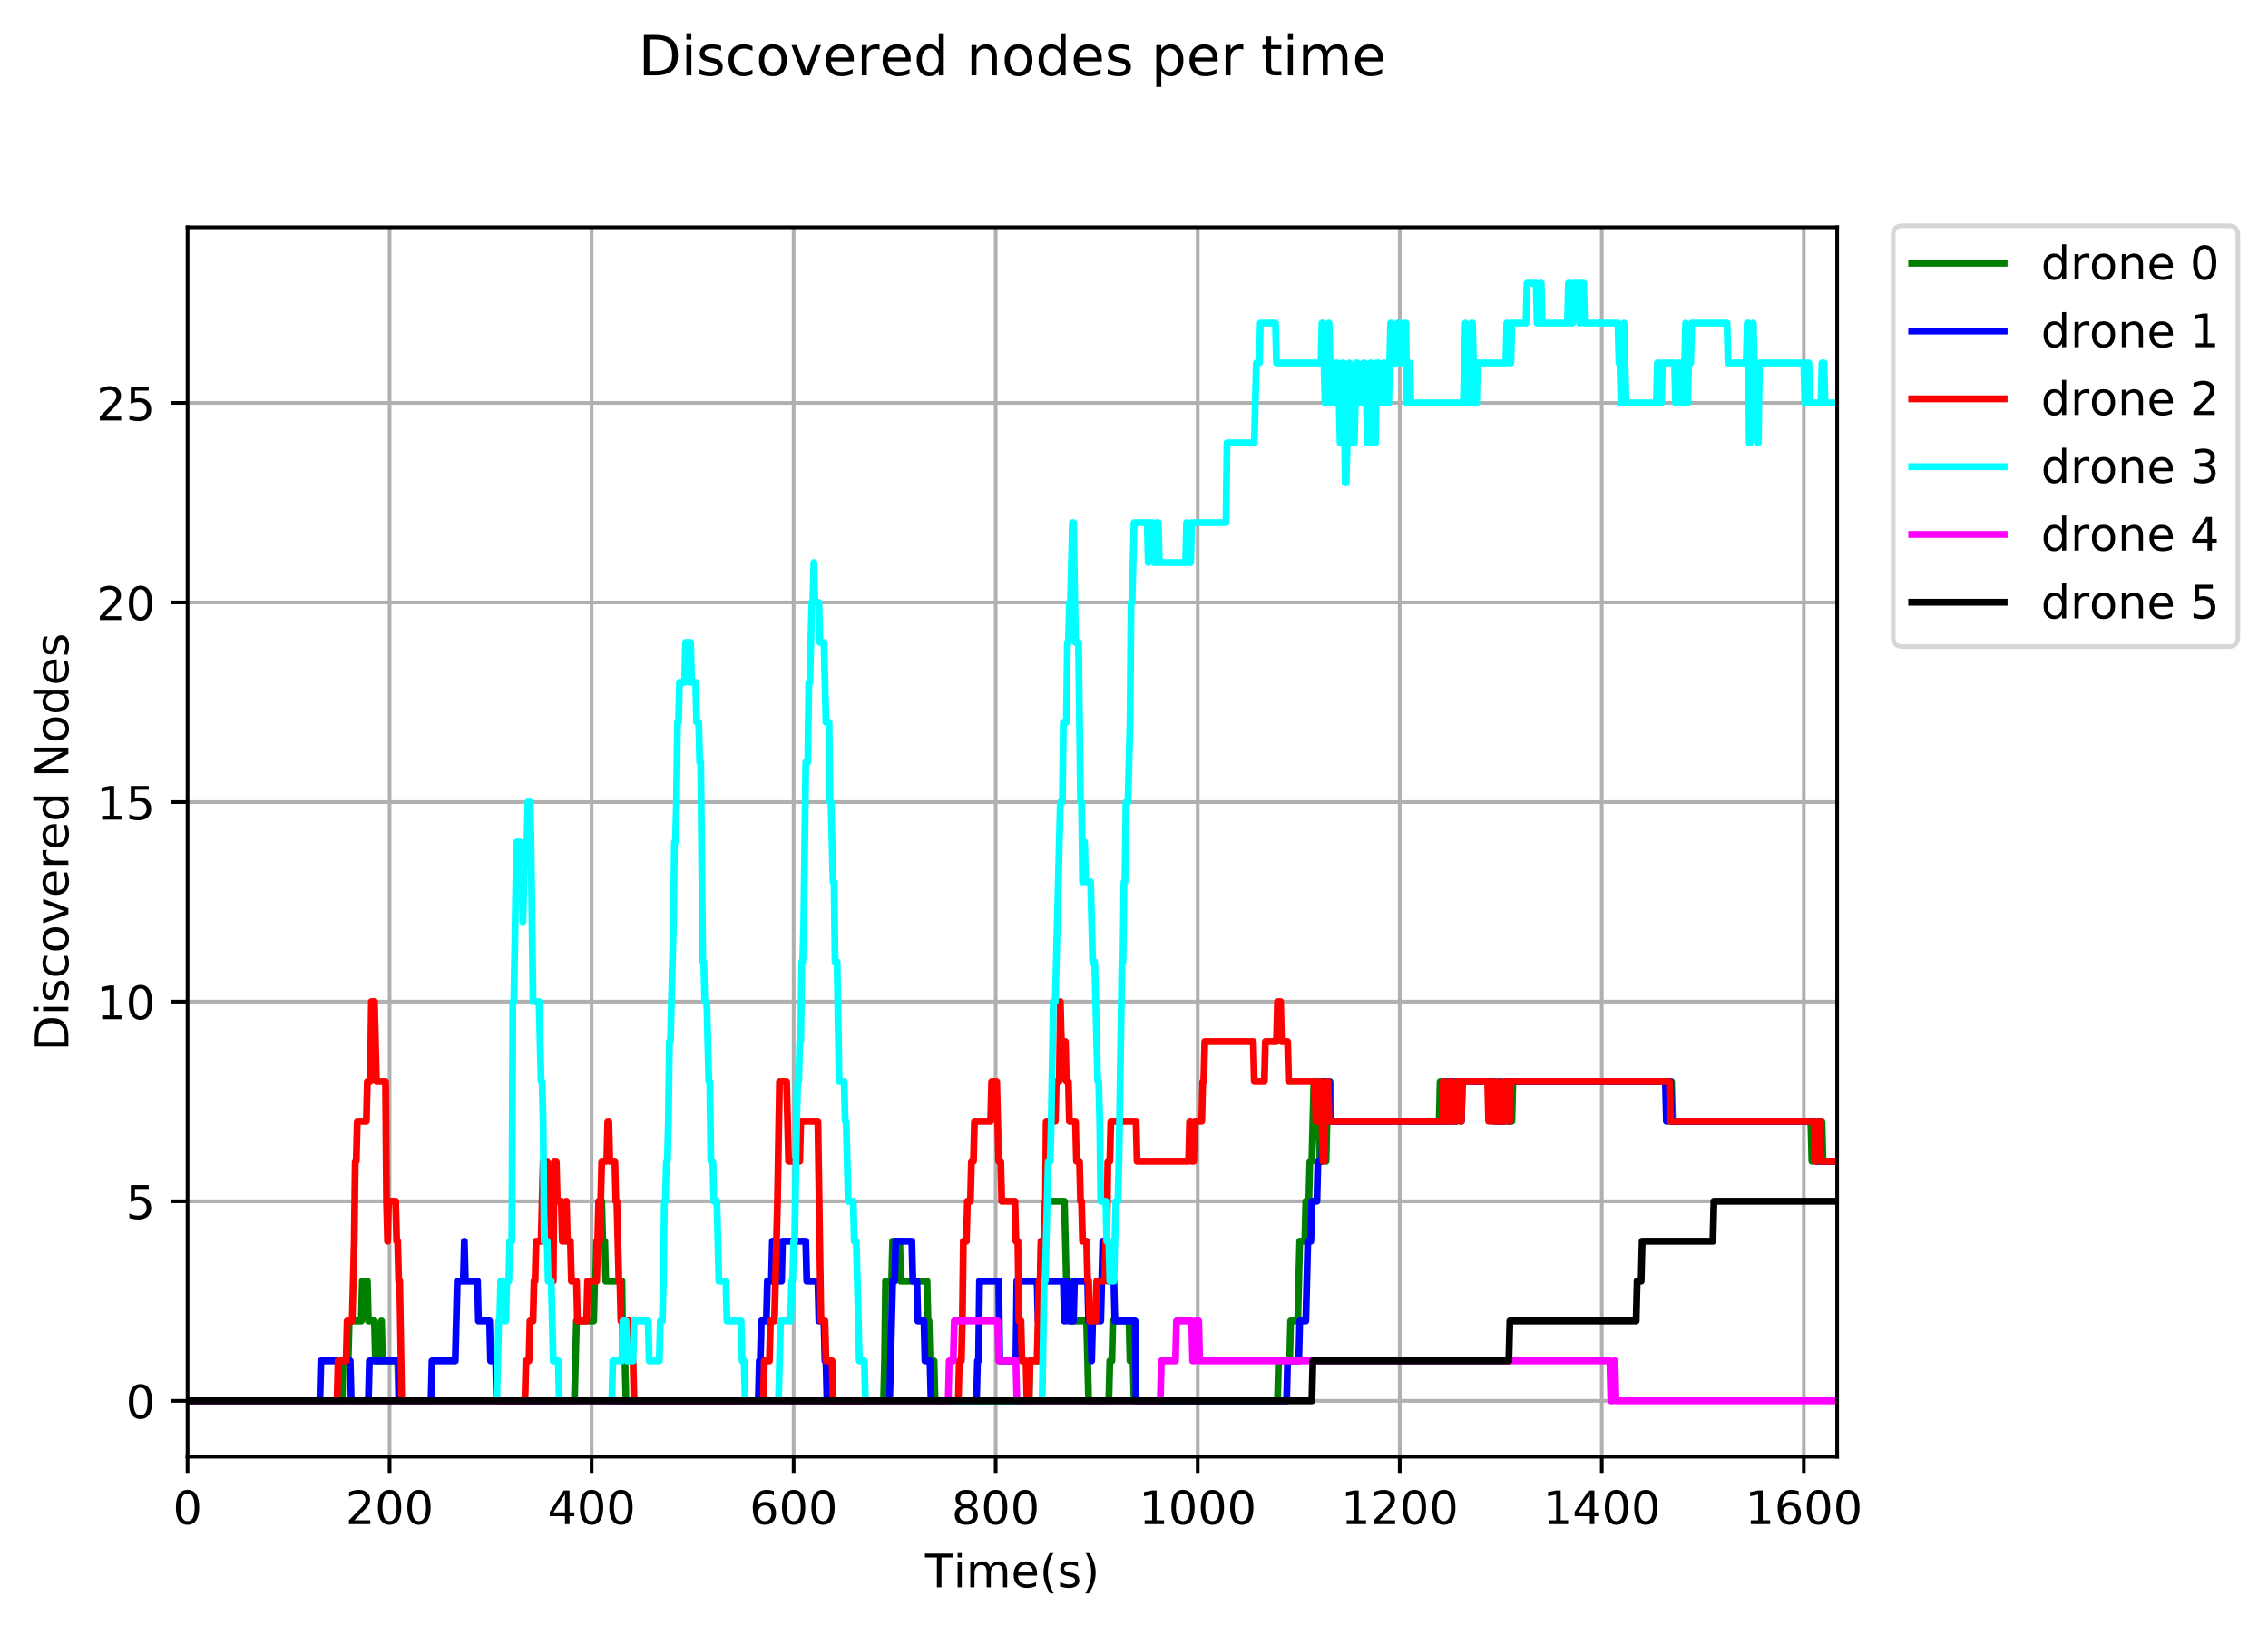 <?xml version="1.0" encoding="utf-8" standalone="no"?>
<!DOCTYPE svg PUBLIC "-//W3C//DTD SVG 1.1//EN"
  "http://www.w3.org/Graphics/SVG/1.1/DTD/svg11.dtd">
<!-- Created with matplotlib (http://matplotlib.org/) -->
<svg height="352pt" version="1.1" viewBox="0 0 491 352" width="491pt" xmlns="http://www.w3.org/2000/svg" xmlns:xlink="http://www.w3.org/1999/xlink">
 <defs>
  <style type="text/css">
*{stroke-linecap:butt;stroke-linejoin:round;}
  </style>
 </defs>
 <g id="figure_1">
  <g id="patch_1">
   <path d="M 0 352.861 
L 491.672 352.861 
L 491.672 0 
L 0 0 
z
" style="fill:#ffffff;"/>
  </g>
  <g id="axes_1">
   <g id="patch_2">
    <path d="M 40.603 315.305 
L 397.723 315.305 
L 397.723 49.193 
L 40.603 49.193 
z
" style="fill:#ffffff;"/>
   </g>
   <g id="matplotlib.axis_1">
    <g id="xtick_1">
     <g id="line2d_1">
      <path clip-path="url(#pd89b342052)" d="M 40.603 315.305 
L 40.603 49.193 
" style="fill:none;stroke:#b0b0b0;stroke-linecap:square;stroke-width:0.8;"/>
     </g>
     <g id="line2d_2">
      <defs>
       <path d="M 0 0 
L 0 3.5 
" id="m58bb73c1f4" style="stroke:#000000;stroke-width:0.8;"/>
      </defs>
      <g>
       <use style="stroke:#000000;stroke-width:0.8;" x="40.603" xlink:href="#m58bb73c1f4" y="315.305"/>
      </g>
     </g>
     <g id="text_1">
      <!-- 0 -->
      <defs>
       <path d="M 31.781 66.406 
Q 24.172 66.406 20.328 58.906 
Q 16.5 51.422 16.5 36.375 
Q 16.5 21.391 20.328 13.891 
Q 24.172 6.391 31.781 6.391 
Q 39.453 6.391 43.281 13.891 
Q 47.125 21.391 47.125 36.375 
Q 47.125 51.422 43.281 58.906 
Q 39.453 66.406 31.781 66.406 
z
M 31.781 74.219 
Q 44.047 74.219 50.516 64.516 
Q 56.984 54.828 56.984 36.375 
Q 56.984 17.969 50.516 8.266 
Q 44.047 -1.422 31.781 -1.422 
Q 19.531 -1.422 13.062 8.266 
Q 6.594 17.969 6.594 36.375 
Q 6.594 54.828 13.062 64.516 
Q 19.531 74.219 31.781 74.219 
z
" id="DejaVuSans-30"/>
      </defs>
      <g transform="translate(37.422 329.903)scale(0.1 -0.1)">
       <use xlink:href="#DejaVuSans-30"/>
      </g>
     </g>
    </g>
    <g id="xtick_2">
     <g id="line2d_3">
      <path clip-path="url(#pd89b342052)" d="M 84.341 315.305 
L 84.341 49.193 
" style="fill:none;stroke:#b0b0b0;stroke-linecap:square;stroke-width:0.8;"/>
     </g>
     <g id="line2d_4">
      <g>
       <use style="stroke:#000000;stroke-width:0.8;" x="84.341" xlink:href="#m58bb73c1f4" y="315.305"/>
      </g>
     </g>
     <g id="text_2">
      <!-- 200 -->
      <defs>
       <path d="M 19.188 8.297 
L 53.609 8.297 
L 53.609 0 
L 7.328 0 
L 7.328 8.297 
Q 12.938 14.109 22.625 23.891 
Q 32.328 33.688 34.812 36.531 
Q 39.547 41.844 41.422 45.531 
Q 43.312 49.219 43.312 52.781 
Q 43.312 58.594 39.234 62.25 
Q 35.156 65.922 28.609 65.922 
Q 23.969 65.922 18.812 64.312 
Q 13.672 62.703 7.812 59.422 
L 7.812 69.391 
Q 13.766 71.781 18.938 73 
Q 24.125 74.219 28.422 74.219 
Q 39.75 74.219 46.484 68.547 
Q 53.219 62.891 53.219 53.422 
Q 53.219 48.922 51.531 44.891 
Q 49.859 40.875 45.406 35.406 
Q 44.188 33.984 37.641 27.219 
Q 31.109 20.453 19.188 8.297 
z
" id="DejaVuSans-32"/>
      </defs>
      <g transform="translate(74.797 329.903)scale(0.1 -0.1)">
       <use xlink:href="#DejaVuSans-32"/>
       <use x="63.623" xlink:href="#DejaVuSans-30"/>
       <use x="127.246" xlink:href="#DejaVuSans-30"/>
      </g>
     </g>
    </g>
    <g id="xtick_3">
     <g id="line2d_5">
      <path clip-path="url(#pd89b342052)" d="M 128.079 315.305 
L 128.079 49.193 
" style="fill:none;stroke:#b0b0b0;stroke-linecap:square;stroke-width:0.8;"/>
     </g>
     <g id="line2d_6">
      <g>
       <use style="stroke:#000000;stroke-width:0.8;" x="128.079" xlink:href="#m58bb73c1f4" y="315.305"/>
      </g>
     </g>
     <g id="text_3">
      <!-- 400 -->
      <defs>
       <path d="M 37.797 64.312 
L 12.891 25.391 
L 37.797 25.391 
z
M 35.203 72.906 
L 47.609 72.906 
L 47.609 25.391 
L 58.016 25.391 
L 58.016 17.188 
L 47.609 17.188 
L 47.609 0 
L 37.797 0 
L 37.797 17.188 
L 4.891 17.188 
L 4.891 26.703 
z
" id="DejaVuSans-34"/>
      </defs>
      <g transform="translate(118.535 329.903)scale(0.1 -0.1)">
       <use xlink:href="#DejaVuSans-34"/>
       <use x="63.623" xlink:href="#DejaVuSans-30"/>
       <use x="127.246" xlink:href="#DejaVuSans-30"/>
      </g>
     </g>
    </g>
    <g id="xtick_4">
     <g id="line2d_7">
      <path clip-path="url(#pd89b342052)" d="M 171.817 315.305 
L 171.817 49.193 
" style="fill:none;stroke:#b0b0b0;stroke-linecap:square;stroke-width:0.8;"/>
     </g>
     <g id="line2d_8">
      <g>
       <use style="stroke:#000000;stroke-width:0.8;" x="171.817" xlink:href="#m58bb73c1f4" y="315.305"/>
      </g>
     </g>
     <g id="text_4">
      <!-- 600 -->
      <defs>
       <path d="M 33.016 40.375 
Q 26.375 40.375 22.484 35.828 
Q 18.609 31.297 18.609 23.391 
Q 18.609 15.531 22.484 10.953 
Q 26.375 6.391 33.016 6.391 
Q 39.656 6.391 43.531 10.953 
Q 47.406 15.531 47.406 23.391 
Q 47.406 31.297 43.531 35.828 
Q 39.656 40.375 33.016 40.375 
z
M 52.594 71.297 
L 52.594 62.312 
Q 48.875 64.062 45.094 64.984 
Q 41.312 65.922 37.594 65.922 
Q 27.828 65.922 22.672 59.328 
Q 17.531 52.734 16.797 39.406 
Q 19.672 43.656 24.016 45.922 
Q 28.375 48.188 33.594 48.188 
Q 44.578 48.188 50.953 41.516 
Q 57.328 34.859 57.328 23.391 
Q 57.328 12.156 50.688 5.359 
Q 44.047 -1.422 33.016 -1.422 
Q 20.359 -1.422 13.672 8.266 
Q 6.984 17.969 6.984 36.375 
Q 6.984 53.656 15.188 63.938 
Q 23.391 74.219 37.203 74.219 
Q 40.922 74.219 44.703 73.484 
Q 48.484 72.75 52.594 71.297 
z
" id="DejaVuSans-36"/>
      </defs>
      <g transform="translate(162.273 329.903)scale(0.1 -0.1)">
       <use xlink:href="#DejaVuSans-36"/>
       <use x="63.623" xlink:href="#DejaVuSans-30"/>
       <use x="127.246" xlink:href="#DejaVuSans-30"/>
      </g>
     </g>
    </g>
    <g id="xtick_5">
     <g id="line2d_9">
      <path clip-path="url(#pd89b342052)" d="M 215.555 315.305 
L 215.555 49.193 
" style="fill:none;stroke:#b0b0b0;stroke-linecap:square;stroke-width:0.8;"/>
     </g>
     <g id="line2d_10">
      <g>
       <use style="stroke:#000000;stroke-width:0.8;" x="215.555" xlink:href="#m58bb73c1f4" y="315.305"/>
      </g>
     </g>
     <g id="text_5">
      <!-- 800 -->
      <defs>
       <path d="M 31.781 34.625 
Q 24.75 34.625 20.719 30.859 
Q 16.703 27.094 16.703 20.516 
Q 16.703 13.922 20.719 10.156 
Q 24.75 6.391 31.781 6.391 
Q 38.812 6.391 42.859 10.172 
Q 46.922 13.969 46.922 20.516 
Q 46.922 27.094 42.891 30.859 
Q 38.875 34.625 31.781 34.625 
z
M 21.922 38.812 
Q 15.578 40.375 12.031 44.719 
Q 8.5 49.078 8.5 55.328 
Q 8.5 64.062 14.719 69.141 
Q 20.953 74.219 31.781 74.219 
Q 42.672 74.219 48.875 69.141 
Q 55.078 64.062 55.078 55.328 
Q 55.078 49.078 51.531 44.719 
Q 48 40.375 41.703 38.812 
Q 48.828 37.156 52.797 32.312 
Q 56.781 27.484 56.781 20.516 
Q 56.781 9.906 50.312 4.234 
Q 43.844 -1.422 31.781 -1.422 
Q 19.734 -1.422 13.25 4.234 
Q 6.781 9.906 6.781 20.516 
Q 6.781 27.484 10.781 32.312 
Q 14.797 37.156 21.922 38.812 
z
M 18.312 54.391 
Q 18.312 48.734 21.844 45.562 
Q 25.391 42.391 31.781 42.391 
Q 38.141 42.391 41.719 45.562 
Q 45.312 48.734 45.312 54.391 
Q 45.312 60.062 41.719 63.234 
Q 38.141 66.406 31.781 66.406 
Q 25.391 66.406 21.844 63.234 
Q 18.312 60.062 18.312 54.391 
z
" id="DejaVuSans-38"/>
      </defs>
      <g transform="translate(206.011 329.903)scale(0.1 -0.1)">
       <use xlink:href="#DejaVuSans-38"/>
       <use x="63.623" xlink:href="#DejaVuSans-30"/>
       <use x="127.246" xlink:href="#DejaVuSans-30"/>
      </g>
     </g>
    </g>
    <g id="xtick_6">
     <g id="line2d_11">
      <path clip-path="url(#pd89b342052)" d="M 259.293 315.305 
L 259.293 49.193 
" style="fill:none;stroke:#b0b0b0;stroke-linecap:square;stroke-width:0.8;"/>
     </g>
     <g id="line2d_12">
      <g>
       <use style="stroke:#000000;stroke-width:0.8;" x="259.293" xlink:href="#m58bb73c1f4" y="315.305"/>
      </g>
     </g>
     <g id="text_6">
      <!-- 1000 -->
      <defs>
       <path d="M 12.406 8.297 
L 28.516 8.297 
L 28.516 63.922 
L 10.984 60.406 
L 10.984 69.391 
L 28.422 72.906 
L 38.281 72.906 
L 38.281 8.297 
L 54.391 8.297 
L 54.391 0 
L 12.406 0 
z
" id="DejaVuSans-31"/>
      </defs>
      <g transform="translate(246.568 329.903)scale(0.1 -0.1)">
       <use xlink:href="#DejaVuSans-31"/>
       <use x="63.623" xlink:href="#DejaVuSans-30"/>
       <use x="127.246" xlink:href="#DejaVuSans-30"/>
       <use x="190.869" xlink:href="#DejaVuSans-30"/>
      </g>
     </g>
    </g>
    <g id="xtick_7">
     <g id="line2d_13">
      <path clip-path="url(#pd89b342052)" d="M 303.031 315.305 
L 303.031 49.193 
" style="fill:none;stroke:#b0b0b0;stroke-linecap:square;stroke-width:0.8;"/>
     </g>
     <g id="line2d_14">
      <g>
       <use style="stroke:#000000;stroke-width:0.8;" x="303.031" xlink:href="#m58bb73c1f4" y="315.305"/>
      </g>
     </g>
     <g id="text_7">
      <!-- 1200 -->
      <g transform="translate(290.306 329.903)scale(0.1 -0.1)">
       <use xlink:href="#DejaVuSans-31"/>
       <use x="63.623" xlink:href="#DejaVuSans-32"/>
       <use x="127.246" xlink:href="#DejaVuSans-30"/>
       <use x="190.869" xlink:href="#DejaVuSans-30"/>
      </g>
     </g>
    </g>
    <g id="xtick_8">
     <g id="line2d_15">
      <path clip-path="url(#pd89b342052)" d="M 346.768 315.305 
L 346.768 49.193 
" style="fill:none;stroke:#b0b0b0;stroke-linecap:square;stroke-width:0.8;"/>
     </g>
     <g id="line2d_16">
      <g>
       <use style="stroke:#000000;stroke-width:0.8;" x="346.768" xlink:href="#m58bb73c1f4" y="315.305"/>
      </g>
     </g>
     <g id="text_8">
      <!-- 1400 -->
      <g transform="translate(334.043 329.903)scale(0.1 -0.1)">
       <use xlink:href="#DejaVuSans-31"/>
       <use x="63.623" xlink:href="#DejaVuSans-34"/>
       <use x="127.246" xlink:href="#DejaVuSans-30"/>
       <use x="190.869" xlink:href="#DejaVuSans-30"/>
      </g>
     </g>
    </g>
    <g id="xtick_9">
     <g id="line2d_17">
      <path clip-path="url(#pd89b342052)" d="M 390.506 315.305 
L 390.506 49.193 
" style="fill:none;stroke:#b0b0b0;stroke-linecap:square;stroke-width:0.8;"/>
     </g>
     <g id="line2d_18">
      <g>
       <use style="stroke:#000000;stroke-width:0.8;" x="390.506" xlink:href="#m58bb73c1f4" y="315.305"/>
      </g>
     </g>
     <g id="text_9">
      <!-- 1600 -->
      <g transform="translate(377.781 329.903)scale(0.1 -0.1)">
       <use xlink:href="#DejaVuSans-31"/>
       <use x="63.623" xlink:href="#DejaVuSans-36"/>
       <use x="127.246" xlink:href="#DejaVuSans-30"/>
       <use x="190.869" xlink:href="#DejaVuSans-30"/>
      </g>
     </g>
    </g>
    <g id="text_10">
     <!-- Time(s) -->
     <defs>
      <path d="M -0.297 72.906 
L 61.375 72.906 
L 61.375 64.594 
L 35.5 64.594 
L 35.5 0 
L 25.594 0 
L 25.594 64.594 
L -0.297 64.594 
z
" id="DejaVuSans-54"/>
      <path d="M 9.422 54.688 
L 18.406 54.688 
L 18.406 0 
L 9.422 0 
z
M 9.422 75.984 
L 18.406 75.984 
L 18.406 64.594 
L 9.422 64.594 
z
" id="DejaVuSans-69"/>
      <path d="M 52 44.188 
Q 55.375 50.25 60.062 53.125 
Q 64.75 56 71.094 56 
Q 79.641 56 84.281 50.016 
Q 88.922 44.047 88.922 33.016 
L 88.922 0 
L 79.891 0 
L 79.891 32.719 
Q 79.891 40.578 77.094 44.375 
Q 74.312 48.188 68.609 48.188 
Q 61.625 48.188 57.562 43.547 
Q 53.516 38.922 53.516 30.906 
L 53.516 0 
L 44.484 0 
L 44.484 32.719 
Q 44.484 40.625 41.703 44.406 
Q 38.922 48.188 33.109 48.188 
Q 26.219 48.188 22.156 43.531 
Q 18.109 38.875 18.109 30.906 
L 18.109 0 
L 9.078 0 
L 9.078 54.688 
L 18.109 54.688 
L 18.109 46.188 
Q 21.188 51.219 25.484 53.609 
Q 29.781 56 35.688 56 
Q 41.656 56 45.828 52.969 
Q 50 49.953 52 44.188 
z
" id="DejaVuSans-6d"/>
      <path d="M 56.203 29.594 
L 56.203 25.203 
L 14.891 25.203 
Q 15.484 15.922 20.484 11.062 
Q 25.484 6.203 34.422 6.203 
Q 39.594 6.203 44.453 7.469 
Q 49.312 8.734 54.109 11.281 
L 54.109 2.781 
Q 49.266 0.734 44.188 -0.344 
Q 39.109 -1.422 33.891 -1.422 
Q 20.797 -1.422 13.156 6.188 
Q 5.516 13.812 5.516 26.812 
Q 5.516 40.234 12.766 48.109 
Q 20.016 56 32.328 56 
Q 43.359 56 49.781 48.891 
Q 56.203 41.797 56.203 29.594 
z
M 47.219 32.234 
Q 47.125 39.594 43.094 43.984 
Q 39.062 48.391 32.422 48.391 
Q 24.906 48.391 20.391 44.141 
Q 15.875 39.891 15.188 32.172 
z
" id="DejaVuSans-65"/>
      <path d="M 31 75.875 
Q 24.469 64.656 21.281 53.656 
Q 18.109 42.672 18.109 31.391 
Q 18.109 20.125 21.312 9.062 
Q 24.516 -2 31 -13.188 
L 23.188 -13.188 
Q 15.875 -1.703 12.234 9.375 
Q 8.594 20.453 8.594 31.391 
Q 8.594 42.281 12.203 53.312 
Q 15.828 64.359 23.188 75.875 
z
" id="DejaVuSans-28"/>
      <path d="M 44.281 53.078 
L 44.281 44.578 
Q 40.484 46.531 36.375 47.5 
Q 32.281 48.484 27.875 48.484 
Q 21.188 48.484 17.844 46.438 
Q 14.5 44.391 14.5 40.281 
Q 14.5 37.156 16.891 35.375 
Q 19.281 33.594 26.516 31.984 
L 29.594 31.297 
Q 39.156 29.25 43.188 25.516 
Q 47.219 21.781 47.219 15.094 
Q 47.219 7.469 41.188 3.016 
Q 35.156 -1.422 24.609 -1.422 
Q 20.219 -1.422 15.453 -0.562 
Q 10.688 0.297 5.422 2 
L 5.422 11.281 
Q 10.406 8.688 15.234 7.391 
Q 20.062 6.109 24.812 6.109 
Q 31.156 6.109 34.562 8.281 
Q 37.984 10.453 37.984 14.406 
Q 37.984 18.062 35.516 20.016 
Q 33.062 21.969 24.703 23.781 
L 21.578 24.516 
Q 13.234 26.266 9.516 29.906 
Q 5.812 33.547 5.812 39.891 
Q 5.812 47.609 11.281 51.797 
Q 16.75 56 26.812 56 
Q 31.781 56 36.172 55.266 
Q 40.578 54.547 44.281 53.078 
z
" id="DejaVuSans-73"/>
      <path d="M 8.016 75.875 
L 15.828 75.875 
Q 23.141 64.359 26.781 53.312 
Q 30.422 42.281 30.422 31.391 
Q 30.422 20.453 26.781 9.375 
Q 23.141 -1.703 15.828 -13.188 
L 8.016 -13.188 
Q 14.5 -2 17.703 9.062 
Q 20.906 20.125 20.906 31.391 
Q 20.906 42.672 17.703 53.656 
Q 14.5 64.656 8.016 75.875 
z
" id="DejaVuSans-29"/>
     </defs>
     <g transform="translate(200.269 343.581)scale(0.1 -0.1)">
      <use xlink:href="#DejaVuSans-54"/>
      <use x="61.037" xlink:href="#DejaVuSans-69"/>
      <use x="88.82" xlink:href="#DejaVuSans-6d"/>
      <use x="186.232" xlink:href="#DejaVuSans-65"/>
      <use x="247.756" xlink:href="#DejaVuSans-28"/>
      <use x="286.77" xlink:href="#DejaVuSans-73"/>
      <use x="338.869" xlink:href="#DejaVuSans-29"/>
     </g>
    </g>
   </g>
   <g id="matplotlib.axis_2">
    <g id="ytick_1">
     <g id="line2d_19">
      <path clip-path="url(#pd89b342052)" d="M 40.603 303.209 
L 397.723 303.209 
" style="fill:none;stroke:#b0b0b0;stroke-linecap:square;stroke-width:0.8;"/>
     </g>
     <g id="line2d_20">
      <defs>
       <path d="M 0 0 
L -3.5 0 
" id="med4a71c448" style="stroke:#000000;stroke-width:0.8;"/>
      </defs>
      <g>
       <use style="stroke:#000000;stroke-width:0.8;" x="40.603" xlink:href="#med4a71c448" y="303.209"/>
      </g>
     </g>
     <g id="text_11">
      <!-- 0 -->
      <g transform="translate(27.241 307.008)scale(0.1 -0.1)">
       <use xlink:href="#DejaVuSans-30"/>
      </g>
     </g>
    </g>
    <g id="ytick_2">
     <g id="line2d_21">
      <path clip-path="url(#pd89b342052)" d="M 40.603 260.009 
L 397.723 260.009 
" style="fill:none;stroke:#b0b0b0;stroke-linecap:square;stroke-width:0.8;"/>
     </g>
     <g id="line2d_22">
      <g>
       <use style="stroke:#000000;stroke-width:0.8;" x="40.603" xlink:href="#med4a71c448" y="260.009"/>
      </g>
     </g>
     <g id="text_12">
      <!-- 5 -->
      <defs>
       <path d="M 10.797 72.906 
L 49.516 72.906 
L 49.516 64.594 
L 19.828 64.594 
L 19.828 46.734 
Q 21.969 47.469 24.109 47.828 
Q 26.266 48.188 28.422 48.188 
Q 40.625 48.188 47.75 41.5 
Q 54.891 34.812 54.891 23.391 
Q 54.891 11.625 47.562 5.094 
Q 40.234 -1.422 26.906 -1.422 
Q 22.312 -1.422 17.547 -0.641 
Q 12.797 0.141 7.719 1.703 
L 7.719 11.625 
Q 12.109 9.234 16.797 8.062 
Q 21.484 6.891 26.703 6.891 
Q 35.156 6.891 40.078 11.328 
Q 45.016 15.766 45.016 23.391 
Q 45.016 31 40.078 35.438 
Q 35.156 39.891 26.703 39.891 
Q 22.75 39.891 18.812 39.016 
Q 14.891 38.141 10.797 36.281 
z
" id="DejaVuSans-35"/>
      </defs>
      <g transform="translate(27.241 263.808)scale(0.1 -0.1)">
       <use xlink:href="#DejaVuSans-35"/>
      </g>
     </g>
    </g>
    <g id="ytick_3">
     <g id="line2d_23">
      <path clip-path="url(#pd89b342052)" d="M 40.603 216.809 
L 397.723 216.809 
" style="fill:none;stroke:#b0b0b0;stroke-linecap:square;stroke-width:0.8;"/>
     </g>
     <g id="line2d_24">
      <g>
       <use style="stroke:#000000;stroke-width:0.8;" x="40.603" xlink:href="#med4a71c448" y="216.809"/>
      </g>
     </g>
     <g id="text_13">
      <!-- 10 -->
      <g transform="translate(20.878 220.608)scale(0.1 -0.1)">
       <use xlink:href="#DejaVuSans-31"/>
       <use x="63.623" xlink:href="#DejaVuSans-30"/>
      </g>
     </g>
    </g>
    <g id="ytick_4">
     <g id="line2d_25">
      <path clip-path="url(#pd89b342052)" d="M 40.603 173.609 
L 397.723 173.609 
" style="fill:none;stroke:#b0b0b0;stroke-linecap:square;stroke-width:0.8;"/>
     </g>
     <g id="line2d_26">
      <g>
       <use style="stroke:#000000;stroke-width:0.8;" x="40.603" xlink:href="#med4a71c448" y="173.609"/>
      </g>
     </g>
     <g id="text_14">
      <!-- 15 -->
      <g transform="translate(20.878 177.408)scale(0.1 -0.1)">
       <use xlink:href="#DejaVuSans-31"/>
       <use x="63.623" xlink:href="#DejaVuSans-35"/>
      </g>
     </g>
    </g>
    <g id="ytick_5">
     <g id="line2d_27">
      <path clip-path="url(#pd89b342052)" d="M 40.603 130.409 
L 397.723 130.409 
" style="fill:none;stroke:#b0b0b0;stroke-linecap:square;stroke-width:0.8;"/>
     </g>
     <g id="line2d_28">
      <g>
       <use style="stroke:#000000;stroke-width:0.8;" x="40.603" xlink:href="#med4a71c448" y="130.409"/>
      </g>
     </g>
     <g id="text_15">
      <!-- 20 -->
      <g transform="translate(20.878 134.208)scale(0.1 -0.1)">
       <use xlink:href="#DejaVuSans-32"/>
       <use x="63.623" xlink:href="#DejaVuSans-30"/>
      </g>
     </g>
    </g>
    <g id="ytick_6">
     <g id="line2d_29">
      <path clip-path="url(#pd89b342052)" d="M 40.603 87.209 
L 397.723 87.209 
" style="fill:none;stroke:#b0b0b0;stroke-linecap:square;stroke-width:0.8;"/>
     </g>
     <g id="line2d_30">
      <g>
       <use style="stroke:#000000;stroke-width:0.8;" x="40.603" xlink:href="#med4a71c448" y="87.209"/>
      </g>
     </g>
     <g id="text_16">
      <!-- 25 -->
      <g transform="translate(20.878 91.008)scale(0.1 -0.1)">
       <use xlink:href="#DejaVuSans-32"/>
       <use x="63.623" xlink:href="#DejaVuSans-35"/>
      </g>
     </g>
    </g>
    <g id="text_17">
     <!-- Discovered Nodes -->
     <defs>
      <path d="M 19.672 64.797 
L 19.672 8.109 
L 31.594 8.109 
Q 46.688 8.109 53.688 14.938 
Q 60.688 21.781 60.688 36.531 
Q 60.688 51.172 53.688 57.984 
Q 46.688 64.797 31.594 64.797 
z
M 9.812 72.906 
L 30.078 72.906 
Q 51.266 72.906 61.172 64.094 
Q 71.094 55.281 71.094 36.531 
Q 71.094 17.672 61.125 8.828 
Q 51.172 0 30.078 0 
L 9.812 0 
z
" id="DejaVuSans-44"/>
      <path d="M 48.781 52.594 
L 48.781 44.188 
Q 44.969 46.297 41.141 47.344 
Q 37.312 48.391 33.406 48.391 
Q 24.656 48.391 19.812 42.844 
Q 14.984 37.312 14.984 27.297 
Q 14.984 17.281 19.812 11.734 
Q 24.656 6.203 33.406 6.203 
Q 37.312 6.203 41.141 7.25 
Q 44.969 8.297 48.781 10.406 
L 48.781 2.094 
Q 45.016 0.344 40.984 -0.531 
Q 36.969 -1.422 32.422 -1.422 
Q 20.062 -1.422 12.781 6.344 
Q 5.516 14.109 5.516 27.297 
Q 5.516 40.672 12.859 48.328 
Q 20.219 56 33.016 56 
Q 37.156 56 41.109 55.141 
Q 45.062 54.297 48.781 52.594 
z
" id="DejaVuSans-63"/>
      <path d="M 30.609 48.391 
Q 23.391 48.391 19.188 42.75 
Q 14.984 37.109 14.984 27.297 
Q 14.984 17.484 19.156 11.844 
Q 23.344 6.203 30.609 6.203 
Q 37.797 6.203 41.984 11.859 
Q 46.188 17.531 46.188 27.297 
Q 46.188 37.016 41.984 42.703 
Q 37.797 48.391 30.609 48.391 
z
M 30.609 56 
Q 42.328 56 49.016 48.375 
Q 55.719 40.766 55.719 27.297 
Q 55.719 13.875 49.016 6.219 
Q 42.328 -1.422 30.609 -1.422 
Q 18.844 -1.422 12.172 6.219 
Q 5.516 13.875 5.516 27.297 
Q 5.516 40.766 12.172 48.375 
Q 18.844 56 30.609 56 
z
" id="DejaVuSans-6f"/>
      <path d="M 2.984 54.688 
L 12.5 54.688 
L 29.594 8.797 
L 46.688 54.688 
L 56.203 54.688 
L 35.688 0 
L 23.484 0 
z
" id="DejaVuSans-76"/>
      <path d="M 41.109 46.297 
Q 39.594 47.172 37.812 47.578 
Q 36.031 48 33.891 48 
Q 26.266 48 22.188 43.047 
Q 18.109 38.094 18.109 28.812 
L 18.109 0 
L 9.078 0 
L 9.078 54.688 
L 18.109 54.688 
L 18.109 46.188 
Q 20.953 51.172 25.484 53.578 
Q 30.031 56 36.531 56 
Q 37.453 56 38.578 55.875 
Q 39.703 55.766 41.062 55.516 
z
" id="DejaVuSans-72"/>
      <path d="M 45.406 46.391 
L 45.406 75.984 
L 54.391 75.984 
L 54.391 0 
L 45.406 0 
L 45.406 8.203 
Q 42.578 3.328 38.25 0.953 
Q 33.938 -1.422 27.875 -1.422 
Q 17.969 -1.422 11.734 6.484 
Q 5.516 14.406 5.516 27.297 
Q 5.516 40.188 11.734 48.094 
Q 17.969 56 27.875 56 
Q 33.938 56 38.25 53.625 
Q 42.578 51.266 45.406 46.391 
z
M 14.797 27.297 
Q 14.797 17.391 18.875 11.75 
Q 22.953 6.109 30.078 6.109 
Q 37.203 6.109 41.297 11.75 
Q 45.406 17.391 45.406 27.297 
Q 45.406 37.203 41.297 42.844 
Q 37.203 48.484 30.078 48.484 
Q 22.953 48.484 18.875 42.844 
Q 14.797 37.203 14.797 27.297 
z
" id="DejaVuSans-64"/>
      <path id="DejaVuSans-20"/>
      <path d="M 9.812 72.906 
L 23.094 72.906 
L 55.422 11.922 
L 55.422 72.906 
L 64.984 72.906 
L 64.984 0 
L 51.703 0 
L 19.391 60.984 
L 19.391 0 
L 9.812 0 
z
" id="DejaVuSans-4e"/>
     </defs>
     <g transform="translate(14.798 227.486)rotate(-90)scale(0.1 -0.1)">
      <use xlink:href="#DejaVuSans-44"/>
      <use x="77.002" xlink:href="#DejaVuSans-69"/>
      <use x="104.785" xlink:href="#DejaVuSans-73"/>
      <use x="156.885" xlink:href="#DejaVuSans-63"/>
      <use x="211.865" xlink:href="#DejaVuSans-6f"/>
      <use x="273.047" xlink:href="#DejaVuSans-76"/>
      <use x="332.227" xlink:href="#DejaVuSans-65"/>
      <use x="393.75" xlink:href="#DejaVuSans-72"/>
      <use x="434.832" xlink:href="#DejaVuSans-65"/>
      <use x="496.355" xlink:href="#DejaVuSans-64"/>
      <use x="559.832" xlink:href="#DejaVuSans-20"/>
      <use x="591.619" xlink:href="#DejaVuSans-4e"/>
      <use x="666.424" xlink:href="#DejaVuSans-6f"/>
      <use x="727.605" xlink:href="#DejaVuSans-64"/>
      <use x="791.082" xlink:href="#DejaVuSans-65"/>
      <use x="852.605" xlink:href="#DejaVuSans-73"/>
     </g>
    </g>
   </g>
   <g id="line2d_31">
    <path clip-path="url(#pd89b342052)" d="M 40.603 303.209 
L 74.063 303.209 
L 74.281 294.569 
L 75.375 294.569 
L 75.593 285.929 
L 78.218 285.929 
L 78.436 277.289 
L 79.53 277.289 
L 79.749 285.929 
L 81.061 285.929 
L 81.279 294.569 
L 82.373 294.569 
L 82.592 285.929 
L 82.81 294.569 
L 86.091 294.569 
L 86.309 303.209 
L 124.361 303.209 
L 124.799 285.929 
L 128.516 285.929 
L 128.735 277.289 
L 128.954 277.289 
L 129.172 268.649 
L 129.61 268.649 
L 129.828 260.009 
L 130.266 260.009 
L 130.485 268.649 
L 130.922 268.649 
L 131.141 277.289 
L 134.64 277.289 
L 134.858 294.569 
L 135.296 294.569 
L 135.514 303.209 
L 191.28 303.209 
L 191.499 294.569 
L 191.718 277.289 
L 193.03 277.289 
L 193.248 268.649 
L 194.779 268.649 
L 194.998 277.289 
L 200.684 277.289 
L 200.903 285.929 
L 201.121 285.929 
L 201.34 294.569 
L 202.215 294.569 
L 202.433 303.209 
L 222.772 303.209 
L 222.99 294.569 
L 224.958 294.569 
L 225.396 268.649 
L 226.052 268.649 
L 226.271 260.009 
L 230.426 260.009 
L 230.863 277.289 
L 231.738 277.289 
L 231.956 285.929 
L 235.237 285.929 
L 235.674 303.209 
L 240.048 303.209 
L 240.267 294.569 
L 240.704 294.569 
L 240.923 285.929 
L 244.422 285.929 
L 244.64 294.569 
L 245.297 294.569 
L 245.515 303.209 
L 276.569 303.209 
L 276.788 294.569 
L 279.193 294.569 
L 279.412 285.929 
L 280.943 285.929 
L 281.38 268.649 
L 282.474 268.649 
L 282.692 260.009 
L 283.349 260.009 
L 283.567 251.369 
L 284.005 251.369 
L 284.442 234.089 
L 285.317 234.089 
L 285.754 251.369 
L 285.973 251.369 
L 286.191 234.089 
L 286.848 234.089 
L 287.066 251.369 
L 287.285 242.729 
L 287.722 242.729 
L 287.941 234.089 
L 288.16 242.729 
L 311.559 242.729 
L 311.778 234.089 
L 311.997 242.729 
L 312.872 242.729 
L 313.09 234.089 
L 313.528 234.089 
L 313.746 242.729 
L 314.184 242.729 
L 314.402 234.089 
L 315.058 234.089 
L 315.277 242.729 
L 315.496 242.729 
L 315.715 234.089 
L 322.713 234.089 
L 322.931 242.729 
L 323.15 242.729 
L 323.369 234.089 
L 323.806 234.089 
L 324.025 242.729 
L 324.9 242.729 
L 325.118 234.089 
L 325.337 242.729 
L 326.212 242.729 
L 326.43 234.089 
L 327.086 234.089 
L 327.305 242.729 
L 327.524 234.089 
L 360.983 234.089 
L 361.202 242.729 
L 361.639 242.729 
L 361.858 234.089 
L 362.077 242.729 
L 392.037 242.729 
L 392.256 251.369 
L 392.475 242.729 
L 393.349 242.729 
L 393.568 251.369 
L 394.224 251.369 
L 394.443 242.729 
L 394.661 251.369 
L 397.504 251.369 
L 397.504 251.369 
" style="fill:none;stroke:#008000;stroke-linecap:square;stroke-width:1.5;"/>
   </g>
   <g id="line2d_32">
    <path clip-path="url(#pd89b342052)" d="M 40.603 303.209 
L 69.251 303.209 
L 69.47 294.569 
L 75.812 294.569 
L 76.031 303.209 
L 79.749 303.209 
L 79.967 294.569 
L 86.309 294.569 
L 86.528 303.209 
L 93.307 303.209 
L 93.526 294.569 
L 98.556 294.569 
L 98.993 277.289 
L 100.305 277.289 
L 100.524 268.649 
L 100.743 277.289 
L 103.367 277.289 
L 103.586 285.929 
L 105.991 285.929 
L 106.21 294.569 
L 107.303 294.569 
L 107.522 303.209 
L 164.163 303.209 
L 164.381 294.569 
L 164.6 294.569 
L 164.819 285.929 
L 165.912 285.929 
L 166.131 277.289 
L 167.006 277.289 
L 167.224 268.649 
L 167.443 268.649 
L 167.662 277.289 
L 169.193 277.289 
L 169.411 268.649 
L 174.441 268.649 
L 174.66 277.289 
L 177.065 277.289 
L 177.284 285.929 
L 178.378 285.929 
L 178.596 294.569 
L 178.815 294.569 
L 179.034 303.209 
L 192.592 303.209 
L 193.248 277.289 
L 193.686 277.289 
L 193.904 268.649 
L 197.404 268.649 
L 197.622 277.289 
L 198.497 277.289 
L 198.716 285.929 
L 200.028 285.929 
L 200.246 294.569 
L 201.34 294.569 
L 201.559 303.209 
L 211.4 303.209 
L 211.618 294.569 
L 211.837 294.569 
L 212.056 277.289 
L 216.211 277.289 
L 216.43 294.569 
L 219.929 294.569 
L 220.147 277.289 
L 224.521 277.289 
L 224.74 285.929 
L 225.396 285.929 
L 225.614 277.289 
L 230.207 277.289 
L 230.426 285.929 
L 230.644 285.929 
L 230.863 277.289 
L 231.082 277.289 
L 231.3 285.929 
L 232.394 285.929 
L 232.613 277.289 
L 235.455 277.289 
L 235.674 285.929 
L 236.112 285.929 
L 236.33 294.569 
L 236.549 285.929 
L 238.298 285.929 
L 238.736 268.649 
L 239.829 268.649 
L 240.048 277.289 
L 241.141 277.289 
L 241.36 285.929 
L 245.734 285.929 
L 245.953 303.209 
L 278.537 303.209 
L 278.756 294.569 
L 281.162 294.569 
L 281.38 285.929 
L 282.692 285.929 
L 283.13 268.649 
L 283.786 268.649 
L 284.005 260.009 
L 285.098 260.009 
L 285.317 251.369 
L 286.191 251.369 
L 286.629 234.089 
L 287.722 234.089 
L 287.941 242.729 
L 312.434 242.729 
L 312.653 234.089 
L 312.872 234.089 
L 313.09 242.729 
L 313.746 242.729 
L 313.965 234.089 
L 314.402 234.089 
L 314.621 242.729 
L 315.058 242.729 
L 315.277 234.089 
L 316.152 234.089 
L 316.371 242.729 
L 316.589 234.089 
L 323.369 234.089 
L 323.587 242.729 
L 324.243 242.729 
L 324.462 234.089 
L 324.681 234.089 
L 324.9 242.729 
L 325.556 242.729 
L 325.774 234.089 
L 326.43 234.089 
L 326.649 242.729 
L 326.868 242.729 
L 327.086 234.089 
L 360.546 234.089 
L 360.765 242.729 
L 360.983 234.089 
L 361.639 234.089 
L 361.858 242.729 
L 392.912 242.729 
L 393.131 251.369 
L 393.568 251.369 
L 393.787 242.729 
L 394.005 242.729 
L 394.224 251.369 
L 397.504 251.369 
L 397.504 251.369 
" style="fill:none;stroke:#0000ff;stroke-linecap:square;stroke-width:1.5;"/>
   </g>
   <g id="line2d_33">
    <path clip-path="url(#pd89b342052)" d="M 40.603 303.209 
L 72.969 303.209 
L 73.188 294.569 
L 74.937 294.569 
L 75.156 285.929 
L 76.25 285.929 
L 76.687 268.649 
L 76.906 251.369 
L 77.124 251.369 
L 77.343 242.729 
L 79.311 242.729 
L 79.53 234.089 
L 80.186 234.089 
L 80.405 216.809 
L 81.061 216.809 
L 81.498 234.089 
L 83.466 234.089 
L 83.685 260.009 
L 83.904 268.649 
L 84.122 260.009 
L 85.653 260.009 
L 85.872 268.649 
L 86.091 268.649 
L 86.309 277.289 
L 86.528 277.289 
L 86.965 303.209 
L 113.645 303.209 
L 113.864 294.569 
L 114.52 294.569 
L 114.739 285.929 
L 115.395 285.929 
L 115.614 277.289 
L 115.832 277.289 
L 116.051 268.649 
L 117.144 268.649 
L 117.582 251.369 
L 118.457 251.369 
L 118.675 260.009 
L 119.113 260.009 
L 119.331 268.649 
L 119.55 268.649 
L 119.769 277.289 
L 119.987 251.369 
L 120.425 251.369 
L 120.643 260.009 
L 121.518 260.009 
L 121.737 268.649 
L 122.393 268.649 
L 122.612 260.009 
L 122.83 268.649 
L 123.486 268.649 
L 123.705 277.289 
L 124.799 277.289 
L 125.017 285.929 
L 126.985 285.929 
L 127.204 277.289 
L 129.172 277.289 
L 129.61 260.009 
L 129.828 268.649 
L 130.266 251.369 
L 131.359 251.369 
L 131.578 242.729 
L 131.797 242.729 
L 132.015 251.369 
L 133.109 251.369 
L 133.327 260.009 
L 133.546 260.009 
L 133.984 277.289 
L 134.202 277.289 
L 134.421 285.929 
L 136.389 285.929 
L 136.608 294.569 
L 137.045 294.569 
L 137.264 303.209 
L 165.256 303.209 
L 165.475 294.569 
L 166.568 294.569 
L 166.787 285.929 
L 167.662 285.929 
L 168.318 260.009 
L 168.755 234.089 
L 170.286 234.089 
L 170.723 251.369 
L 173.129 251.369 
L 173.348 242.729 
L 177.065 242.729 
L 177.721 285.929 
L 178.596 285.929 
L 178.815 294.569 
L 180.127 294.569 
L 180.346 303.209 
L 207.463 303.209 
L 207.682 294.569 
L 208.119 294.569 
L 208.338 285.929 
L 208.557 268.649 
L 209.213 268.649 
L 209.431 260.009 
L 210.088 260.009 
L 210.306 251.369 
L 210.744 251.369 
L 210.962 242.729 
L 214.461 242.729 
L 214.68 234.089 
L 215.773 234.089 
L 216.211 251.369 
L 216.648 251.369 
L 216.867 260.009 
L 219.71 260.009 
L 219.929 268.649 
L 220.366 268.649 
L 220.585 285.929 
L 221.022 285.929 
L 221.241 294.569 
L 222.115 294.569 
L 222.334 303.209 
L 222.772 303.209 
L 222.99 294.569 
L 224.521 294.569 
L 224.958 277.289 
L 225.177 277.289 
L 225.396 268.649 
L 226.271 268.649 
L 226.489 242.729 
L 228.457 242.729 
L 228.676 234.089 
L 229.332 234.089 
L 229.551 216.809 
L 229.77 225.449 
L 230.644 225.449 
L 230.863 234.089 
L 231.3 234.089 
L 231.519 242.729 
L 232.831 242.729 
L 233.05 251.369 
L 233.706 251.369 
L 233.925 260.009 
L 234.143 260.009 
L 234.362 268.649 
L 235.237 268.649 
L 235.455 277.289 
L 235.674 277.289 
L 235.893 285.929 
L 237.205 285.929 
L 237.424 277.289 
L 239.173 277.289 
L 239.392 268.649 
L 239.611 268.649 
L 239.829 251.369 
L 240.267 251.369 
L 240.485 242.729 
L 245.953 242.729 
L 246.171 251.369 
L 257.324 251.369 
L 257.543 242.729 
L 257.762 242.729 
L 257.981 251.369 
L 258.418 251.369 
L 258.637 242.729 
L 260.167 242.729 
L 260.386 234.089 
L 260.605 234.089 
L 260.823 225.449 
L 271.321 225.449 
L 271.539 234.089 
L 273.726 234.089 
L 273.945 225.449 
L 276.35 225.449 
L 276.569 216.809 
L 277.225 216.809 
L 277.444 225.449 
L 278.756 225.449 
L 278.975 234.089 
L 284.661 234.089 
L 284.879 242.729 
L 285.317 242.729 
L 285.535 234.089 
L 285.973 234.089 
L 286.41 251.369 
L 286.629 251.369 
L 287.066 234.089 
L 287.504 234.089 
L 287.722 242.729 
L 312.216 242.729 
L 312.434 234.089 
L 312.653 234.089 
L 312.872 242.729 
L 313.528 242.729 
L 313.746 234.089 
L 314.184 234.089 
L 314.402 242.729 
L 315.058 242.729 
L 315.277 234.089 
L 315.933 234.089 
L 316.152 242.729 
L 316.371 242.729 
L 316.589 234.089 
L 322.057 234.089 
L 322.275 242.729 
L 322.494 234.089 
L 323.369 234.089 
L 323.587 242.729 
L 324.243 242.729 
L 324.462 234.089 
L 324.681 242.729 
L 325.556 242.729 
L 325.774 234.089 
L 326.212 234.089 
L 326.43 242.729 
L 326.868 242.729 
L 327.086 234.089 
L 361.421 234.089 
L 361.639 242.729 
L 392.693 242.729 
L 392.912 251.369 
L 393.349 251.369 
L 393.568 242.729 
L 394.005 242.729 
L 394.224 251.369 
L 397.504 251.369 
L 397.504 251.369 
" style="fill:none;stroke:#ff0000;stroke-linecap:square;stroke-width:1.5;"/>
   </g>
   <g id="line2d_34">
    <path clip-path="url(#pd89b342052)" d="M 40.603 303.209 
L 107.522 303.209 
L 107.96 285.929 
L 108.178 285.929 
L 108.397 277.289 
L 109.053 277.289 
L 109.272 285.929 
L 109.49 285.929 
L 109.709 277.289 
L 110.146 277.289 
L 110.365 268.649 
L 110.802 268.649 
L 111.021 216.809 
L 111.24 216.809 
L 111.677 190.889 
L 111.896 182.249 
L 112.552 182.249 
L 112.771 190.889 
L 112.989 190.889 
L 113.208 199.529 
L 113.645 182.249 
L 114.083 182.249 
L 114.301 173.609 
L 114.52 182.249 
L 114.739 173.609 
L 114.958 182.249 
L 115.395 216.809 
L 116.707 216.809 
L 117.144 234.089 
L 117.363 234.089 
L 117.582 242.729 
L 117.801 268.649 
L 118.457 268.649 
L 118.675 277.289 
L 119.331 277.289 
L 119.769 294.569 
L 120.862 294.569 
L 121.081 303.209 
L 132.453 303.209 
L 132.671 294.569 
L 134.64 294.569 
L 134.858 285.929 
L 135.514 285.929 
L 135.733 294.569 
L 137.045 294.569 
L 137.264 285.929 
L 140.326 285.929 
L 140.544 294.569 
L 142.731 294.569 
L 142.95 285.929 
L 143.387 285.929 
L 143.606 277.289 
L 143.825 260.009 
L 144.043 260.009 
L 144.262 251.369 
L 144.481 251.369 
L 144.699 242.729 
L 144.918 225.449 
L 145.137 225.449 
L 145.793 199.529 
L 146.011 182.249 
L 146.23 182.249 
L 146.449 173.609 
L 146.668 156.329 
L 146.886 156.329 
L 147.105 147.689 
L 148.198 147.689 
L 148.417 139.049 
L 149.073 139.049 
L 149.292 147.689 
L 149.511 139.049 
L 149.729 147.689 
L 150.604 147.689 
L 150.823 156.329 
L 151.26 156.329 
L 151.479 164.969 
L 151.697 164.969 
L 152.135 208.169 
L 152.353 208.169 
L 152.572 216.809 
L 153.01 216.809 
L 153.447 234.089 
L 153.666 234.089 
L 153.884 251.369 
L 154.322 251.369 
L 154.54 260.009 
L 155.196 260.009 
L 155.634 277.289 
L 157.165 277.289 
L 157.383 285.929 
L 160.445 285.929 
L 160.664 294.569 
L 161.101 294.569 
L 161.32 303.209 
L 168.536 303.209 
L 168.974 285.929 
L 171.161 285.929 
L 171.379 277.289 
L 171.598 277.289 
L 171.817 268.649 
L 172.036 268.649 
L 172.473 242.729 
L 172.692 234.089 
L 172.91 234.089 
L 173.129 225.449 
L 173.348 225.449 
L 173.566 208.169 
L 173.785 208.169 
L 174.004 199.529 
L 174.441 164.969 
L 174.878 164.969 
L 175.097 147.689 
L 175.316 147.689 
L 175.753 130.409 
L 175.972 130.409 
L 176.191 121.769 
L 176.409 130.409 
L 177.284 130.409 
L 177.503 139.049 
L 178.378 139.049 
L 178.815 156.329 
L 179.471 156.329 
L 179.69 173.609 
L 179.908 173.609 
L 180.346 190.889 
L 180.564 190.889 
L 180.783 208.169 
L 181.22 208.169 
L 181.658 234.089 
L 182.751 234.089 
L 182.97 242.729 
L 183.189 242.729 
L 183.626 260.009 
L 184.72 260.009 
L 184.938 268.649 
L 185.376 268.649 
L 186.032 294.569 
L 187.125 294.569 
L 187.344 303.209 
L 225.614 303.209 
L 226.052 277.289 
L 226.271 277.289 
L 226.927 251.369 
L 227.364 251.369 
L 227.583 242.729 
L 228.02 216.809 
L 228.457 216.809 
L 229.551 173.609 
L 229.988 173.609 
L 230.207 156.329 
L 230.863 156.329 
L 231.082 139.049 
L 231.3 139.049 
L 231.519 130.409 
L 231.738 130.409 
L 232.175 113.129 
L 232.394 113.129 
L 232.831 139.049 
L 233.487 139.049 
L 233.925 173.609 
L 234.143 173.609 
L 234.362 190.889 
L 234.581 190.889 
L 234.799 182.249 
L 235.018 190.889 
L 236.112 190.889 
L 236.549 208.169 
L 236.986 208.169 
L 237.642 234.089 
L 237.861 234.089 
L 238.08 242.729 
L 238.298 260.009 
L 239.392 260.009 
L 239.611 268.649 
L 240.048 268.649 
L 240.267 277.289 
L 241.141 277.289 
L 241.579 260.009 
L 242.016 260.009 
L 242.235 251.369 
L 242.891 208.169 
L 243.11 208.169 
L 243.328 190.889 
L 243.547 190.889 
L 243.766 173.609 
L 244.203 173.609 
L 244.64 156.329 
L 244.859 130.409 
L 245.078 130.409 
L 245.515 113.129 
L 248.358 113.129 
L 248.577 121.769 
L 248.796 113.129 
L 249.67 113.129 
L 249.889 121.769 
L 250.326 121.769 
L 250.545 113.129 
L 250.764 113.129 
L 250.982 121.769 
L 256.668 121.769 
L 256.887 113.129 
L 257.106 121.769 
L 257.762 121.769 
L 257.981 113.129 
L 265.416 113.129 
L 265.635 95.849 
L 271.539 95.849 
L 271.977 78.569 
L 272.633 78.569 
L 272.851 69.929 
L 276.132 69.929 
L 276.35 78.569 
L 285.973 78.569 
L 286.191 69.929 
L 286.41 69.929 
L 286.848 87.209 
L 287.066 87.209 
L 287.285 78.569 
L 287.504 78.569 
L 287.722 69.929 
L 288.16 87.209 
L 289.034 87.209 
L 289.253 78.569 
L 289.472 78.569 
L 289.69 87.209 
L 289.909 87.209 
L 290.128 95.849 
L 290.565 78.569 
L 290.784 78.569 
L 291.003 87.209 
L 291.221 104.489 
L 291.44 104.489 
L 292.096 78.569 
L 292.315 87.209 
L 292.533 87.209 
L 292.752 95.849 
L 293.19 95.849 
L 293.627 78.569 
L 293.846 78.569 
L 294.064 87.209 
L 294.939 87.209 
L 295.158 78.569 
L 295.376 78.569 
L 295.595 87.209 
L 295.814 87.209 
L 296.032 95.849 
L 296.251 95.849 
L 296.689 78.569 
L 296.907 78.569 
L 297.345 95.849 
L 297.782 95.849 
L 298.001 78.569 
L 298.438 78.569 
L 298.657 87.209 
L 299.313 87.209 
L 299.532 78.569 
L 299.75 78.569 
L 299.969 87.209 
L 300.625 87.209 
L 301.062 69.929 
L 301.281 69.929 
L 301.5 78.569 
L 302.374 78.569 
L 302.593 69.929 
L 302.812 69.929 
L 303.031 78.569 
L 303.687 78.569 
L 303.905 69.929 
L 304.343 69.929 
L 304.561 87.209 
L 304.999 87.209 
L 305.217 78.569 
L 305.436 87.209 
L 316.808 87.209 
L 317.245 69.929 
L 317.464 78.569 
L 317.683 78.569 
L 317.901 87.209 
L 318.339 87.209 
L 318.558 69.929 
L 318.776 69.929 
L 319.214 87.209 
L 319.651 87.209 
L 319.87 78.569 
L 325.993 78.569 
L 326.212 69.929 
L 326.43 69.929 
L 326.649 78.569 
L 327.086 78.569 
L 327.305 69.929 
L 330.367 69.929 
L 330.585 61.289 
L 332.554 61.289 
L 332.772 69.929 
L 333.21 69.929 
L 333.428 61.289 
L 333.647 61.289 
L 333.866 69.929 
L 339.333 69.929 
L 339.552 61.289 
L 339.77 61.289 
L 339.989 69.929 
L 340.426 69.929 
L 340.645 61.289 
L 341.739 61.289 
L 341.957 69.929 
L 342.176 69.929 
L 342.395 61.289 
L 342.832 61.289 
L 343.051 69.929 
L 350.267 69.929 
L 350.486 78.569 
L 350.705 78.569 
L 350.924 87.209 
L 351.142 78.569 
L 351.361 78.569 
L 351.58 69.929 
L 352.017 87.209 
L 358.578 87.209 
L 358.796 78.569 
L 359.234 78.569 
L 359.452 87.209 
L 359.671 87.209 
L 359.89 78.569 
L 362.514 78.569 
L 362.733 87.209 
L 362.951 87.209 
L 363.17 78.569 
L 363.826 78.569 
L 364.045 87.209 
L 364.264 87.209 
L 364.482 78.569 
L 364.701 78.569 
L 364.92 69.929 
L 365.357 87.209 
L 365.576 78.569 
L 366.013 78.569 
L 366.232 69.929 
L 373.886 69.929 
L 374.105 78.569 
L 378.041 78.569 
L 378.26 69.929 
L 378.478 69.929 
L 378.697 95.849 
L 378.916 95.849 
L 379.135 87.209 
L 379.353 87.209 
L 379.572 69.929 
L 379.791 78.569 
L 380.009 78.569 
L 380.447 95.849 
L 380.665 95.849 
L 380.884 78.569 
L 390.506 78.569 
L 390.725 87.209 
L 390.944 87.209 
L 391.162 78.569 
L 391.6 78.569 
L 391.819 87.209 
L 394.224 87.209 
L 394.443 78.569 
L 394.88 78.569 
L 395.099 87.209 
L 397.504 87.209 
L 397.504 87.209 
" style="fill:none;stroke:#00ffff;stroke-linecap:square;stroke-width:1.5;"/>
   </g>
   <g id="line2d_35">
    <path clip-path="url(#pd89b342052)" d="M 40.603 303.209 
L 205.276 303.209 
L 205.495 294.569 
L 206.37 294.569 
L 206.588 285.929 
L 215.992 285.929 
L 216.211 294.569 
L 219.929 294.569 
L 220.147 303.209 
L 251.201 303.209 
L 251.42 294.569 
L 254.481 294.569 
L 254.7 285.929 
L 257.981 285.929 
L 258.199 294.569 
L 258.637 294.569 
L 258.855 285.929 
L 259.511 285.929 
L 259.73 294.569 
L 348.518 294.569 
L 348.737 303.209 
L 349.174 303.209 
L 349.393 294.569 
L 349.611 294.569 
L 349.83 303.209 
L 397.504 303.209 
L 397.504 303.209 
" style="fill:none;stroke:#ff00ff;stroke-linecap:square;stroke-width:1.5;"/>
   </g>
   <g id="line2d_36">
    <path clip-path="url(#pd89b342052)" d="M 40.603 303.209 
L 284.005 303.209 
L 284.223 294.569 
L 326.649 294.569 
L 326.868 285.929 
L 354.204 285.929 
L 354.423 277.289 
L 355.297 277.289 
L 355.516 268.649 
L 370.824 268.649 
L 371.043 260.009 
L 397.504 260.009 
L 397.504 260.009 
" style="fill:none;stroke:#000000;stroke-linecap:square;stroke-width:1.5;"/>
   </g>
   <g id="patch_3">
    <path d="M 40.603 315.305 
L 40.603 49.193 
" style="fill:none;stroke:#000000;stroke-linecap:square;stroke-linejoin:miter;stroke-width:0.8;"/>
   </g>
   <g id="patch_4">
    <path d="M 397.723 315.305 
L 397.723 49.193 
" style="fill:none;stroke:#000000;stroke-linecap:square;stroke-linejoin:miter;stroke-width:0.8;"/>
   </g>
   <g id="patch_5">
    <path d="M 40.603 315.305 
L 397.723 315.305 
" style="fill:none;stroke:#000000;stroke-linecap:square;stroke-linejoin:miter;stroke-width:0.8;"/>
   </g>
   <g id="patch_6">
    <path d="M 40.603 49.193 
L 397.723 49.193 
" style="fill:none;stroke:#000000;stroke-linecap:square;stroke-linejoin:miter;stroke-width:0.8;"/>
   </g>
   <g id="text_18">
    <!-- Discovered nodes per time -->
    <defs>
     <path d="M 54.891 33.016 
L 54.891 0 
L 45.906 0 
L 45.906 32.719 
Q 45.906 40.484 42.875 44.328 
Q 39.844 48.188 33.797 48.188 
Q 26.516 48.188 22.312 43.547 
Q 18.109 38.922 18.109 30.906 
L 18.109 0 
L 9.078 0 
L 9.078 54.688 
L 18.109 54.688 
L 18.109 46.188 
Q 21.344 51.125 25.703 53.562 
Q 30.078 56 35.797 56 
Q 45.219 56 50.047 50.172 
Q 54.891 44.344 54.891 33.016 
z
" id="DejaVuSans-6e"/>
     <path d="M 18.109 8.203 
L 18.109 -20.797 
L 9.078 -20.797 
L 9.078 54.688 
L 18.109 54.688 
L 18.109 46.391 
Q 20.953 51.266 25.266 53.625 
Q 29.594 56 35.594 56 
Q 45.562 56 51.781 48.094 
Q 58.016 40.188 58.016 27.297 
Q 58.016 14.406 51.781 6.484 
Q 45.562 -1.422 35.594 -1.422 
Q 29.594 -1.422 25.266 0.953 
Q 20.953 3.328 18.109 8.203 
z
M 48.688 27.297 
Q 48.688 37.203 44.609 42.844 
Q 40.531 48.484 33.406 48.484 
Q 26.266 48.484 22.188 42.844 
Q 18.109 37.203 18.109 27.297 
Q 18.109 17.391 22.188 11.75 
Q 26.266 6.109 33.406 6.109 
Q 40.531 6.109 44.609 11.75 
Q 48.688 17.391 48.688 27.297 
z
" id="DejaVuSans-70"/>
     <path d="M 18.312 70.219 
L 18.312 54.688 
L 36.812 54.688 
L 36.812 47.703 
L 18.312 47.703 
L 18.312 18.016 
Q 18.312 11.328 20.141 9.422 
Q 21.969 7.516 27.594 7.516 
L 36.812 7.516 
L 36.812 0 
L 27.594 0 
Q 17.188 0 13.234 3.875 
Q 9.281 7.766 9.281 18.016 
L 9.281 47.703 
L 2.688 47.703 
L 2.688 54.688 
L 9.281 54.688 
L 9.281 70.219 
z
" id="DejaVuSans-74"/>
    </defs>
    <g transform="translate(138.228 16.318)scale(0.12 -0.12)">
     <use xlink:href="#DejaVuSans-44"/>
     <use x="77.002" xlink:href="#DejaVuSans-69"/>
     <use x="104.785" xlink:href="#DejaVuSans-73"/>
     <use x="156.885" xlink:href="#DejaVuSans-63"/>
     <use x="211.865" xlink:href="#DejaVuSans-6f"/>
     <use x="273.047" xlink:href="#DejaVuSans-76"/>
     <use x="332.227" xlink:href="#DejaVuSans-65"/>
     <use x="393.75" xlink:href="#DejaVuSans-72"/>
     <use x="434.832" xlink:href="#DejaVuSans-65"/>
     <use x="496.355" xlink:href="#DejaVuSans-64"/>
     <use x="559.832" xlink:href="#DejaVuSans-20"/>
     <use x="591.619" xlink:href="#DejaVuSans-6e"/>
     <use x="654.998" xlink:href="#DejaVuSans-6f"/>
     <use x="716.18" xlink:href="#DejaVuSans-64"/>
     <use x="779.656" xlink:href="#DejaVuSans-65"/>
     <use x="841.18" xlink:href="#DejaVuSans-73"/>
     <use x="893.279" xlink:href="#DejaVuSans-20"/>
     <use x="925.066" xlink:href="#DejaVuSans-70"/>
     <use x="988.543" xlink:href="#DejaVuSans-65"/>
     <use x="1050.066" xlink:href="#DejaVuSans-72"/>
     <use x="1091.18" xlink:href="#DejaVuSans-20"/>
     <use x="1122.967" xlink:href="#DejaVuSans-74"/>
     <use x="1162.176" xlink:href="#DejaVuSans-69"/>
     <use x="1189.959" xlink:href="#DejaVuSans-6d"/>
     <use x="1287.371" xlink:href="#DejaVuSans-65"/>
    </g>
    <!--  -->
    <g transform="translate(219.163 29.756)scale(0.12 -0.12)"/>
    <!--  -->
    <g transform="translate(219.163 43.193)scale(0.12 -0.12)"/>
   </g>
   <g id="legend_1">
    <g id="patch_7">
     <path d="M 411.866 139.939 
L 482.472 139.939 
Q 484.472 139.939 484.472 137.939 
L 484.472 50.871 
Q 484.472 48.871 482.472 48.871 
L 411.866 48.871 
Q 409.866 48.871 409.866 50.871 
L 409.866 137.939 
Q 409.866 139.939 411.866 139.939 
z
" style="fill:#ffffff;opacity:0.8;stroke:#cccccc;stroke-linejoin:miter;"/>
    </g>
    <g id="line2d_37">
     <path d="M 413.866 56.969 
L 433.866 56.969 
" style="fill:none;stroke:#008000;stroke-linecap:square;stroke-width:1.5;"/>
    </g>
    <g id="line2d_38"/>
    <g id="text_19">
     <!-- drone 0 -->
     <g transform="translate(441.866 60.469)scale(0.1 -0.1)">
      <use xlink:href="#DejaVuSans-64"/>
      <use x="63.477" xlink:href="#DejaVuSans-72"/>
      <use x="104.559" xlink:href="#DejaVuSans-6f"/>
      <use x="165.74" xlink:href="#DejaVuSans-6e"/>
      <use x="229.119" xlink:href="#DejaVuSans-65"/>
      <use x="290.643" xlink:href="#DejaVuSans-20"/>
      <use x="322.43" xlink:href="#DejaVuSans-30"/>
     </g>
    </g>
    <g id="line2d_39">
     <path d="M 413.866 71.647 
L 433.866 71.647 
" style="fill:none;stroke:#0000ff;stroke-linecap:square;stroke-width:1.5;"/>
    </g>
    <g id="line2d_40"/>
    <g id="text_20">
     <!-- drone 1 -->
     <g transform="translate(441.866 75.147)scale(0.1 -0.1)">
      <use xlink:href="#DejaVuSans-64"/>
      <use x="63.477" xlink:href="#DejaVuSans-72"/>
      <use x="104.559" xlink:href="#DejaVuSans-6f"/>
      <use x="165.74" xlink:href="#DejaVuSans-6e"/>
      <use x="229.119" xlink:href="#DejaVuSans-65"/>
      <use x="290.643" xlink:href="#DejaVuSans-20"/>
      <use x="322.43" xlink:href="#DejaVuSans-31"/>
     </g>
    </g>
    <g id="line2d_41">
     <path d="M 413.866 86.325 
L 433.866 86.325 
" style="fill:none;stroke:#ff0000;stroke-linecap:square;stroke-width:1.5;"/>
    </g>
    <g id="line2d_42"/>
    <g id="text_21">
     <!-- drone 2 -->
     <g transform="translate(441.866 89.825)scale(0.1 -0.1)">
      <use xlink:href="#DejaVuSans-64"/>
      <use x="63.477" xlink:href="#DejaVuSans-72"/>
      <use x="104.559" xlink:href="#DejaVuSans-6f"/>
      <use x="165.74" xlink:href="#DejaVuSans-6e"/>
      <use x="229.119" xlink:href="#DejaVuSans-65"/>
      <use x="290.643" xlink:href="#DejaVuSans-20"/>
      <use x="322.43" xlink:href="#DejaVuSans-32"/>
     </g>
    </g>
    <g id="line2d_43">
     <path d="M 413.866 101.003 
L 433.866 101.003 
" style="fill:none;stroke:#00ffff;stroke-linecap:square;stroke-width:1.5;"/>
    </g>
    <g id="line2d_44"/>
    <g id="text_22">
     <!-- drone 3 -->
     <defs>
      <path d="M 40.578 39.312 
Q 47.656 37.797 51.625 33 
Q 55.609 28.219 55.609 21.188 
Q 55.609 10.406 48.188 4.484 
Q 40.766 -1.422 27.094 -1.422 
Q 22.516 -1.422 17.656 -0.516 
Q 12.797 0.391 7.625 2.203 
L 7.625 11.719 
Q 11.719 9.328 16.594 8.109 
Q 21.484 6.891 26.812 6.891 
Q 36.078 6.891 40.938 10.547 
Q 45.797 14.203 45.797 21.188 
Q 45.797 27.641 41.281 31.266 
Q 36.766 34.906 28.719 34.906 
L 20.219 34.906 
L 20.219 43.016 
L 29.109 43.016 
Q 36.375 43.016 40.234 45.922 
Q 44.094 48.828 44.094 54.297 
Q 44.094 59.906 40.109 62.906 
Q 36.141 65.922 28.719 65.922 
Q 24.656 65.922 20.016 65.031 
Q 15.375 64.156 9.812 62.312 
L 9.812 71.094 
Q 15.438 72.656 20.344 73.438 
Q 25.25 74.219 29.594 74.219 
Q 40.828 74.219 47.359 69.109 
Q 53.906 64.016 53.906 55.328 
Q 53.906 49.266 50.438 45.094 
Q 46.969 40.922 40.578 39.312 
z
" id="DejaVuSans-33"/>
     </defs>
     <g transform="translate(441.866 104.503)scale(0.1 -0.1)">
      <use xlink:href="#DejaVuSans-64"/>
      <use x="63.477" xlink:href="#DejaVuSans-72"/>
      <use x="104.559" xlink:href="#DejaVuSans-6f"/>
      <use x="165.74" xlink:href="#DejaVuSans-6e"/>
      <use x="229.119" xlink:href="#DejaVuSans-65"/>
      <use x="290.643" xlink:href="#DejaVuSans-20"/>
      <use x="322.43" xlink:href="#DejaVuSans-33"/>
     </g>
    </g>
    <g id="line2d_45">
     <path d="M 413.866 115.682 
L 433.866 115.682 
" style="fill:none;stroke:#ff00ff;stroke-linecap:square;stroke-width:1.5;"/>
    </g>
    <g id="line2d_46"/>
    <g id="text_23">
     <!-- drone 4 -->
     <g transform="translate(441.866 119.182)scale(0.1 -0.1)">
      <use xlink:href="#DejaVuSans-64"/>
      <use x="63.477" xlink:href="#DejaVuSans-72"/>
      <use x="104.559" xlink:href="#DejaVuSans-6f"/>
      <use x="165.74" xlink:href="#DejaVuSans-6e"/>
      <use x="229.119" xlink:href="#DejaVuSans-65"/>
      <use x="290.643" xlink:href="#DejaVuSans-20"/>
      <use x="322.43" xlink:href="#DejaVuSans-34"/>
     </g>
    </g>
    <g id="line2d_47">
     <path d="M 413.866 130.36 
L 433.866 130.36 
" style="fill:none;stroke:#000000;stroke-linecap:square;stroke-width:1.5;"/>
    </g>
    <g id="line2d_48"/>
    <g id="text_24">
     <!-- drone 5 -->
     <g transform="translate(441.866 133.86)scale(0.1 -0.1)">
      <use xlink:href="#DejaVuSans-64"/>
      <use x="63.477" xlink:href="#DejaVuSans-72"/>
      <use x="104.559" xlink:href="#DejaVuSans-6f"/>
      <use x="165.74" xlink:href="#DejaVuSans-6e"/>
      <use x="229.119" xlink:href="#DejaVuSans-65"/>
      <use x="290.643" xlink:href="#DejaVuSans-20"/>
      <use x="322.43" xlink:href="#DejaVuSans-35"/>
     </g>
    </g>
   </g>
  </g>
 </g>
 <defs>
  <clipPath id="pd89b342052">
   <rect height="266.112" width="357.12" x="40.603" y="49.193"/>
  </clipPath>
 </defs>
</svg>
